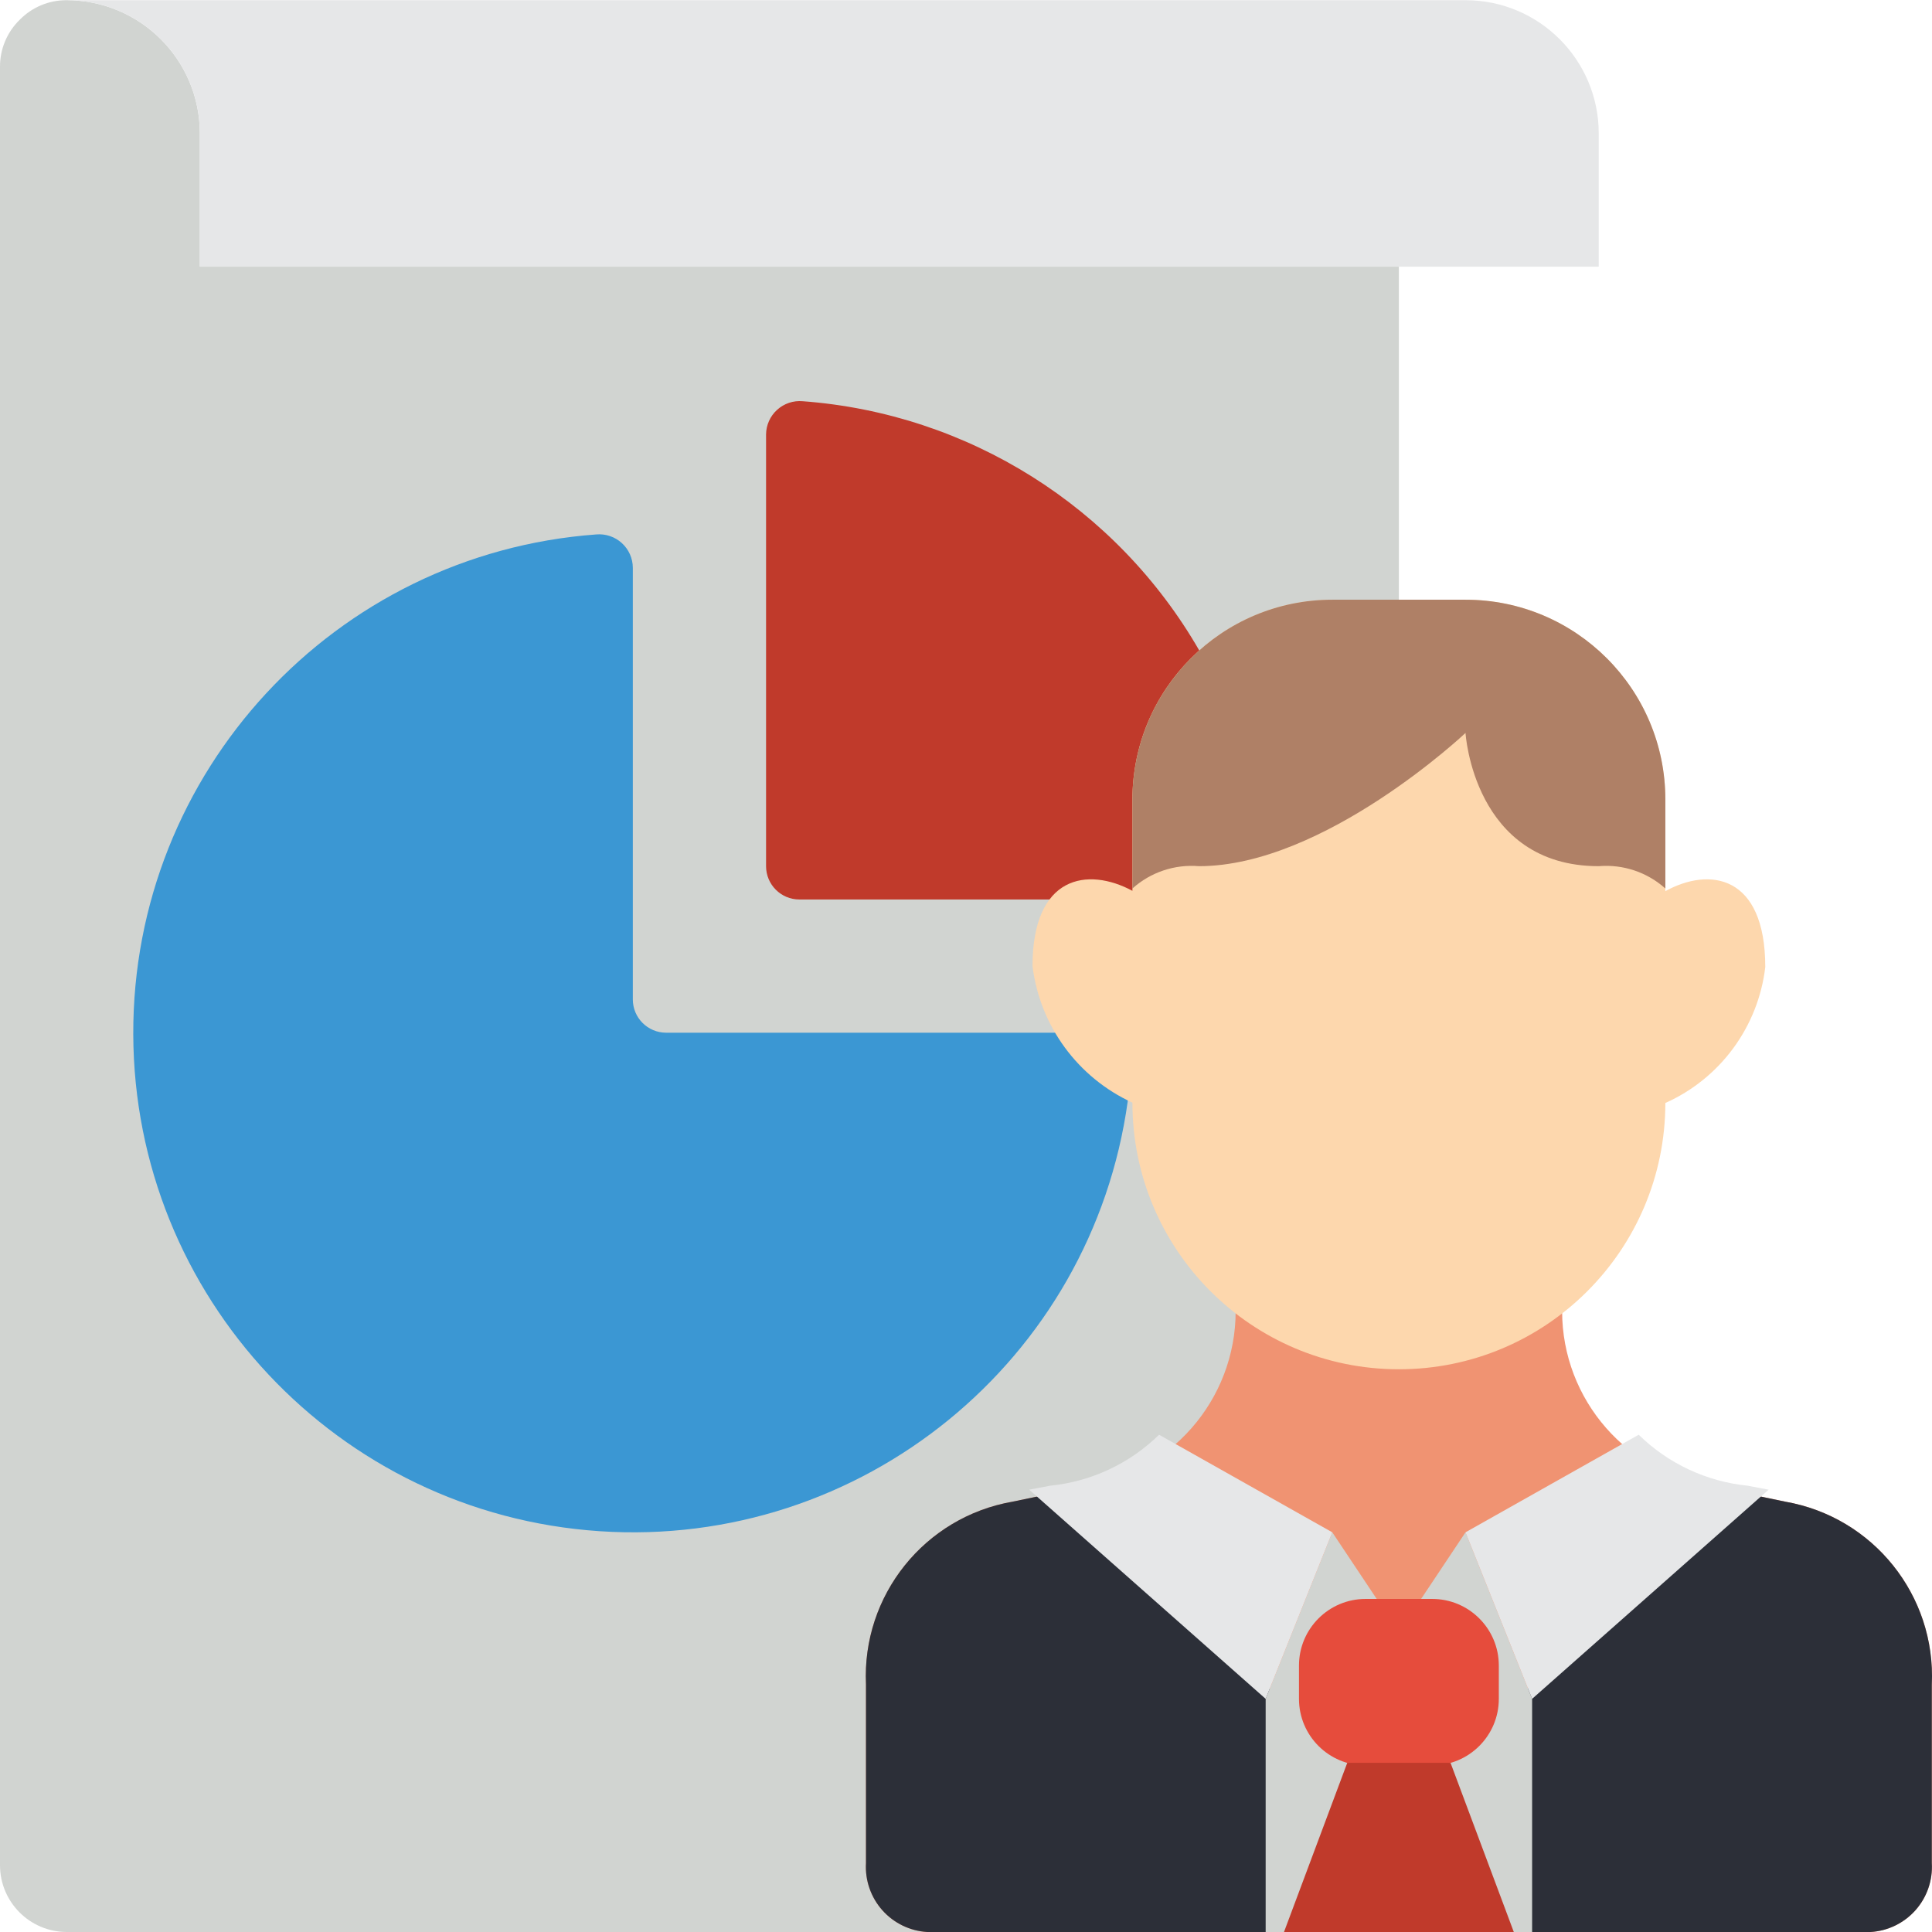 <svg height="512pt" viewBox="0 0 512.052 512" width="512pt" xmlns="http://www.w3.org/2000/svg"><path d="m370.758 70.648v88.273l-17.652 353.105h-335.449c-9.738-.031-17.625-7.918-17.656-17.656v-476.691c-.023-4.684 1.855-9.176 5.207-12.445 3.273-3.352 7.766-5.234 12.449-5.207 19.5 0 35.309 15.809 35.309 35.309v35.312zm0 0" fill="#d1d4d1"/><path d="m423.723 35.336v35.312h-370.758v-35.312c0-19.5-15.809-35.309-35.309-35.309h370.758c19.5 0 35.309 15.809 35.309 35.309zm0 0" fill="#e6e7e8"/><path d="m298.902 291.777c-9.504 68.875-70.656 118.668-140.027 114.02-69.371-4.652-123.328-62.16-123.555-131.688-.23-69.527 53.355-127.387 122.695-132.488 2.48-.223 4.945.605 6.789 2.281 1.848 1.68 2.906 4.051 2.918 6.547v114.406c0 4.875 3.953 8.824 8.828 8.824h123.586zm0 0" fill="#3b97d3"/><path d="m317.883 172.43c-21.922-38.102-61.301-62.867-105.137-66.117-2.484-.223-4.945.609-6.789 2.285-1.848 1.676-2.906 4.047-2.922 6.539v114.406c0 4.875 3.953 8.828 8.828 8.828h105.93zm0 0" fill="#c03a2b"/><path d="m414.074 342.449v2.824c-1.105 23.633 15.539 44.398 38.844 48.465l20.242 4.234c23.305 4.066 39.949 24.832 38.84 48.465v47.316c.273 4.578-1.285 9.074-4.332 12.504-3.047 3.426-7.332 5.504-11.91 5.77h-249.996c-4.578-.266-8.863-2.344-11.91-5.77-3.047-3.43-4.605-7.926-4.336-12.504v-47.316c-1.105-23.633 15.539-44.398 38.844-48.465l20.242-4.234c23.305-4.066 39.949-24.832 38.84-48.465v-2.824zm0 0" fill="#f09372"/><path d="m512 446.438v47.316c.273 4.578-1.285 9.074-4.332 12.504-3.047 3.426-7.332 5.504-11.91 5.77h-117.152v-44.141c9.191-.574 16.199-8.457 15.695-17.652v-8.828c.461-9.094-6.383-16.91-15.457-17.656l8.156-15.184 15.148 41.668 55.711-55.438 15.301 3.176c23.305 4.066 39.949 24.832 38.84 48.465zm0 0" fill="#2c2f38"/><path d="m378.605 467.887v44.141h-132.844c-4.578-.266-8.863-2.344-11.91-5.77-3.047-3.43-4.605-7.926-4.336-12.504v-47.316c-1.105-23.633 15.539-44.398 38.844-48.465l15.297-3.176 55.711 55.438 15.148-41.668 8.156 15.184c-9.074.746-15.914 8.562-15.457 17.656v8.828c-.504 9.195 6.504 17.078 15.695 17.652zm0 0" fill="#2c2f38"/><path d="m353.105 406.094 17.652 26.484 17.656-26.484 17.656 44.141v61.793h-70.621v-61.793zm0 0" fill="#d1d4d1"/><path d="m361.93 423.75h17.656c9.75 0 17.656 7.906 17.656 17.656v8.828c0 9.75-7.906 17.652-17.656 17.652h-17.656c-9.75 0-17.652-7.902-17.652-17.652v-8.828c0-9.75 7.902-17.656 17.652-17.656zm0 0" fill="#e64c3c"/><path d="m401.215 512.027-16.773-44.844h-27.367l-16.77 44.844zm0 0" fill="#c03a2b"/><path d="m300.137 292.219c-.023 39.004 31.574 70.641 70.578 70.664 39.004.027 70.641-31.57 70.664-70.574 14.555-6.504 24.613-20.188 26.484-36.016 0-24.543-14.832-26.574-26.484-20.129v-24.277c0-29.25-23.711-52.965-52.965-52.965h-35.309c-29.254 0-52.969 23.715-52.969 52.965v24.188c-11.828-6.355-26.48-4.148-26.48 19.953 1.957 15.84 11.977 29.535 26.48 36.191zm0 0" fill="#fdd7ad"/><path d="m441.379 211.887v23.57c-4.816-4.32-11.207-6.461-17.656-5.914-33.191 0-35.309-35.309-35.309-35.309s-37.43 35.309-70.621 35.309c-6.449-.547-12.836 1.594-17.656 5.914v-23.57c0-29.25 23.715-52.965 52.969-52.965h35.309c29.254 0 52.965 23.715 52.965 52.965zm0 0" fill="#af8066"/><g fill="#e6e7e8"><path d="m468.746 394.797-62.676 55.438-17.656-44.141 45.902-25.863c7.809 7.656 17.988 12.418 28.867 13.508zm0 0"/><path d="m353.105 406.094-17.656 44.141-62.676-55.438 5.562-1.059c10.875-1.09 21.059-5.852 28.863-13.508zm0 0"/></g></svg>
